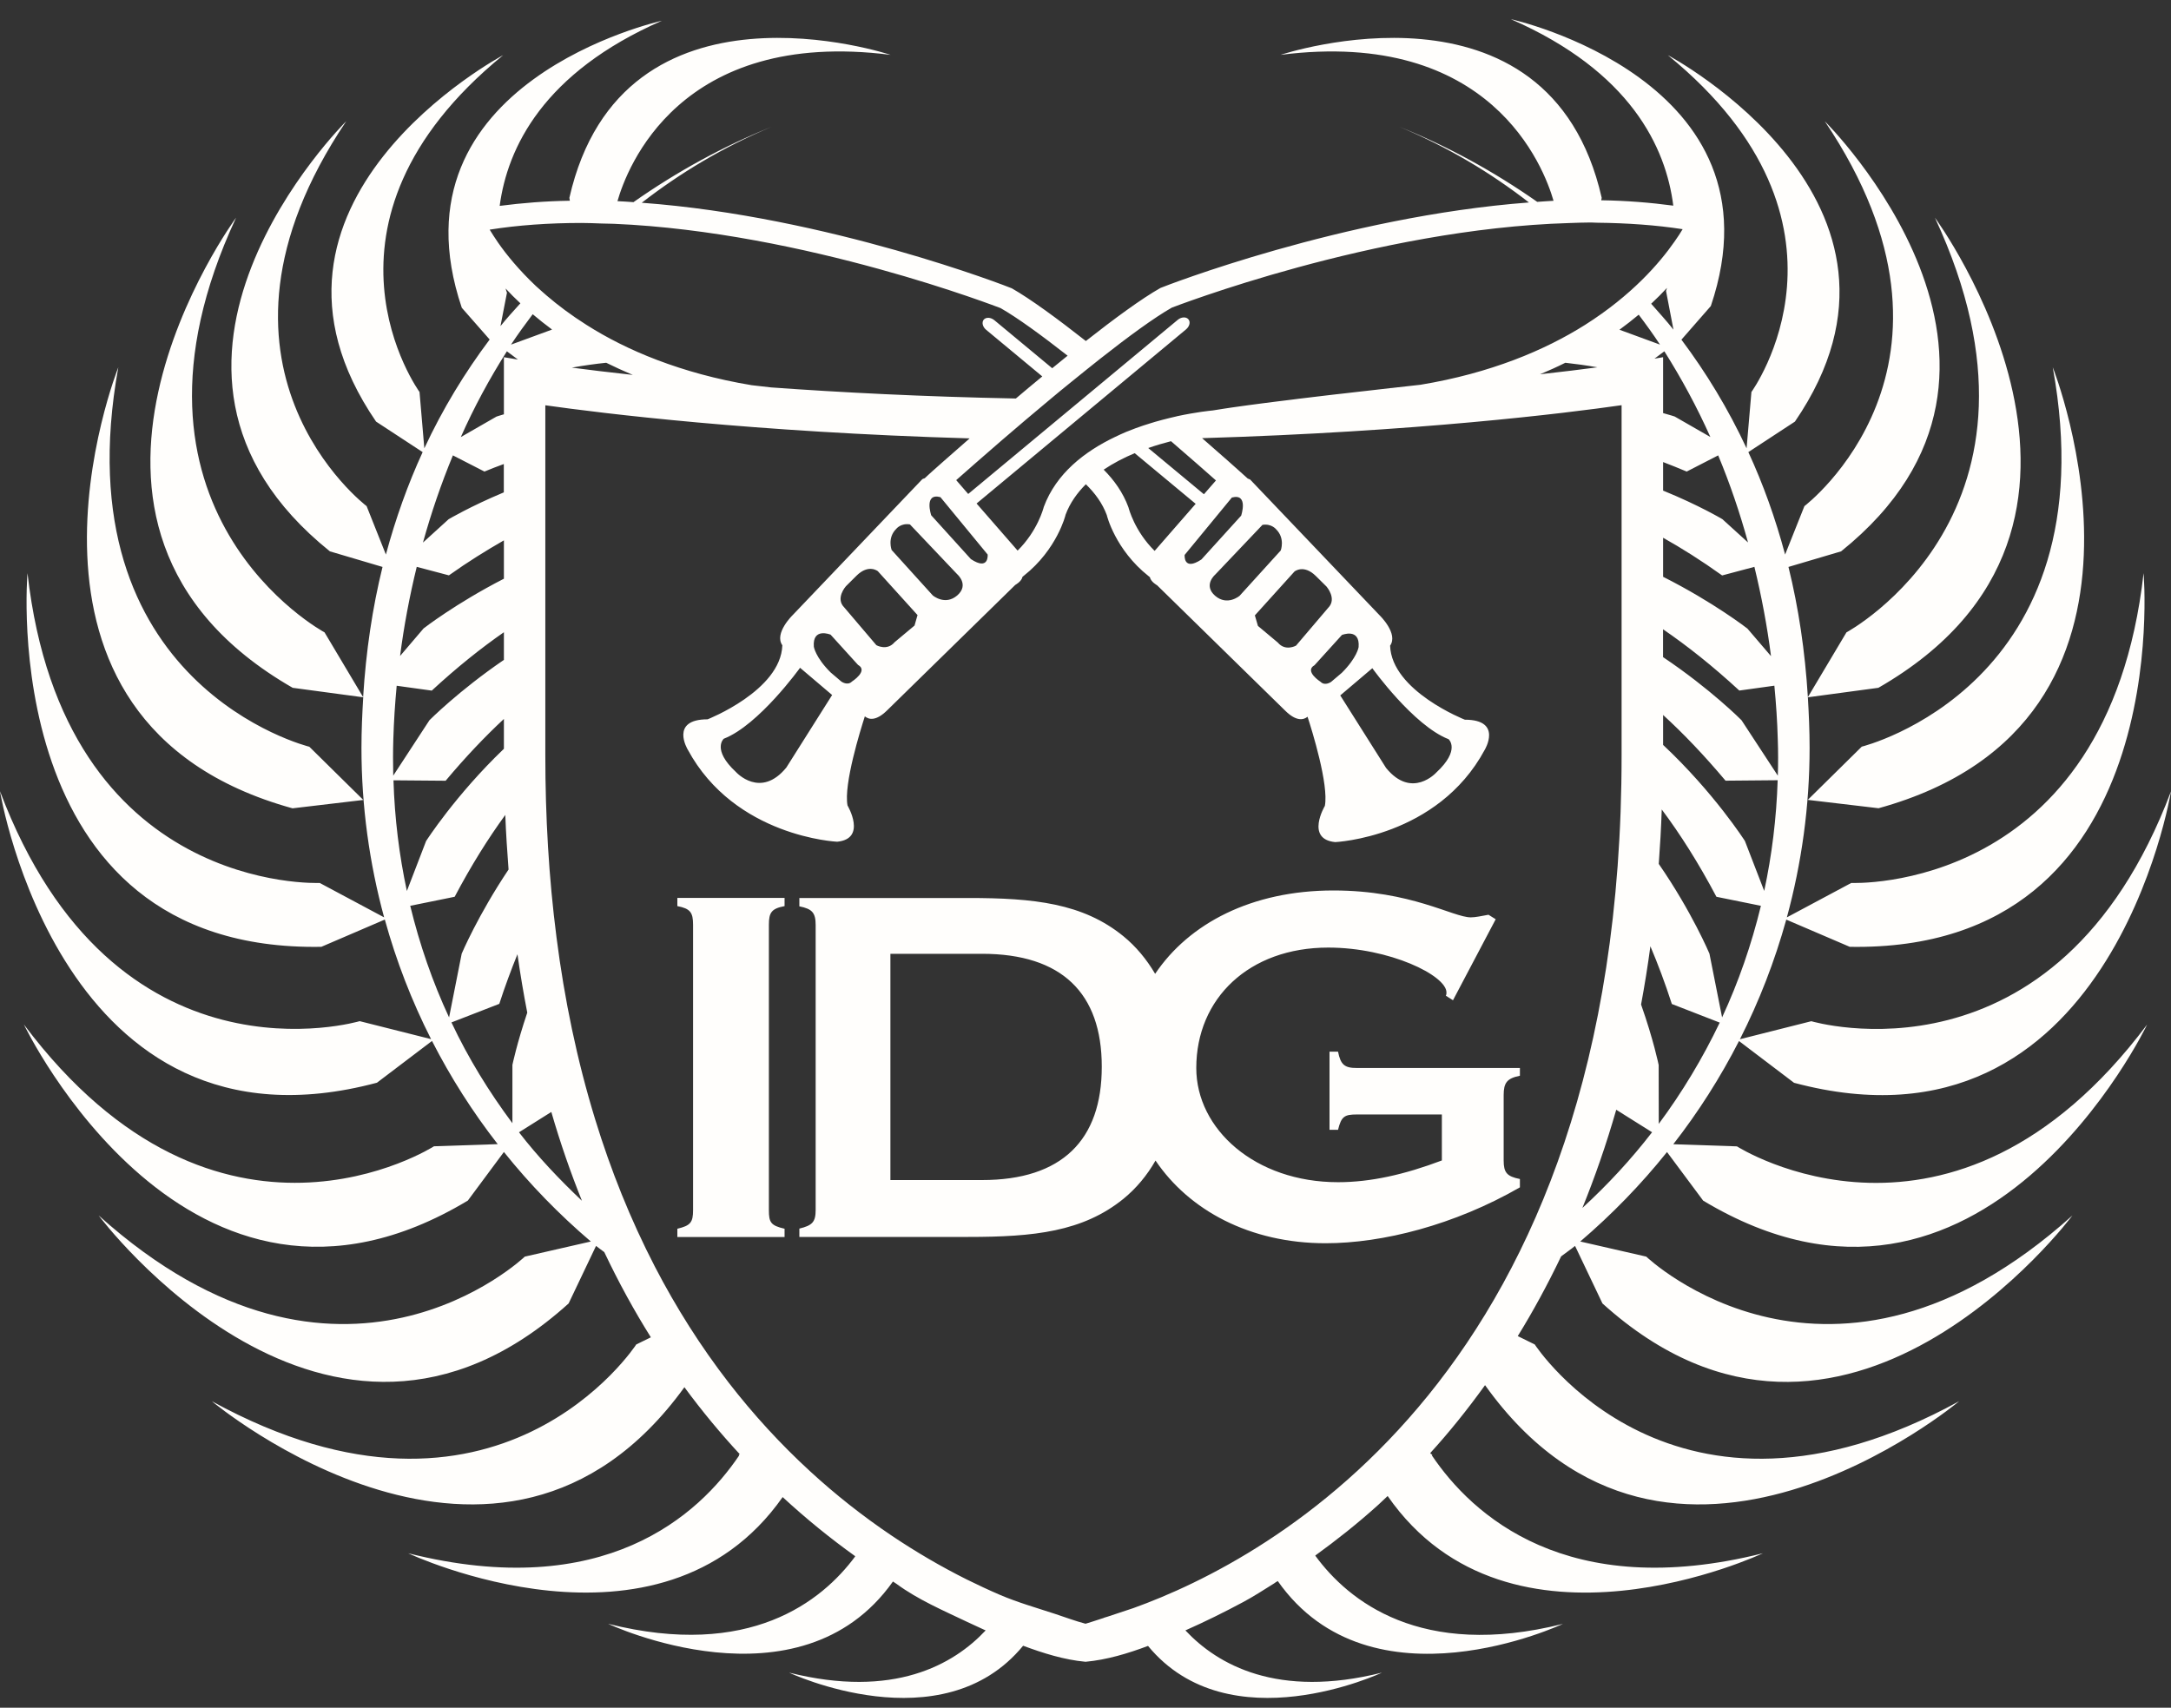 <svg width="75" height="59" viewBox="0 0 75 59" fill="none" xmlns="http://www.w3.org/2000/svg">
<rect x="0" y="0" width="75" height="59" fill="#333333" stroke="none"/>
<path d="M64.317 25.796L62.452 27.635L64.897 27.924C75.78 24.923 70.915 12.688 70.915 12.688C72.913 23.687 64.317 25.796 64.317 25.796ZM10.106 27.927L12.551 27.638L10.686 25.799C10.686 25.799 2.093 23.69 4.087 12.69C4.087 12.688 -0.778 24.925 10.106 27.927ZM23.4 31.305C23.85 31.392 23.943 31.526 23.943 31.951V41.809C23.943 42.234 23.853 42.344 23.4 42.452V42.738H27.104V42.452C26.628 42.342 26.562 42.234 26.562 41.809V31.951C26.562 31.526 26.652 31.392 27.104 31.305V31.022H23.4V31.305ZM57.589 39.802L58.838 41.481C68.495 47.284 74.175 35.398 74.175 35.398C67.442 44.367 60.005 39.606 60.005 39.606L57.806 39.532C58.671 38.422 59.431 37.229 60.076 35.967L61.978 37.41C72.889 40.322 75 27.339 75 27.339C71.055 37.809 62.574 35.282 62.574 35.282L60.108 35.904C60.772 34.595 61.309 33.212 61.709 31.772L63.902 32.712C75.198 32.906 74.053 19.802 74.053 19.802C72.799 30.907 63.955 30.505 63.955 30.505L61.73 31.694C62.238 29.826 62.515 27.863 62.515 25.836C62.515 25.24 62.489 24.663 62.455 24.091L64.891 23.763C74.661 18.149 66.844 7.52 66.844 7.52C71.569 17.669 63.788 21.848 63.788 21.848L62.455 24.086C62.357 22.494 62.132 20.993 61.785 19.587L63.603 19.049C71.577 12.64 63.039 4.188 63.039 4.188C68.73 12.64 62.336 17.486 62.336 17.486L61.669 19.159C61.333 17.905 60.91 16.725 60.399 15.62L62.008 14.566C67.195 6.992 57.618 1.906 57.618 1.906C64.743 7.724 60.505 13.543 60.505 13.543L60.338 15.489C59.703 14.125 58.941 12.874 58.087 11.735L59.103 10.573C61.743 2.763 52.195 0.662 52.195 0.662C56.333 2.472 57.552 5.093 57.806 7.105C57.018 7 56.193 6.932 55.317 6.919L55.333 6.835C53.505 -1.2 44.24 1.895 44.24 1.895C51.518 0.969 53.34 5.793 53.669 6.937C53.481 6.945 53.293 6.963 53.105 6.974C51.6 5.919 49.999 5.046 48.346 4.382C50.023 5.082 51.502 5.972 52.819 6.995C46.398 7.48 40.203 9.899 40.089 9.949C39.435 10.319 38.504 11.003 37.512 11.782C36.528 11.009 35.604 10.332 34.956 9.962C34.843 9.912 28.612 7.478 22.17 7.005C23.49 5.98 24.974 5.085 26.654 4.382C24.998 5.048 23.392 5.925 21.884 6.984C21.702 6.971 21.517 6.958 21.331 6.95C21.649 5.835 23.453 0.964 30.766 1.895C30.766 1.895 21.498 -1.2 19.67 6.835L19.686 6.935C18.837 6.948 18.032 7.013 17.262 7.113C17.53 5.106 18.763 2.514 22.866 0.717C22.866 0.717 13.318 2.821 15.953 10.633L16.916 11.73C16.059 12.871 15.294 14.125 14.659 15.489L14.493 13.543C14.493 13.543 10.257 7.724 17.382 1.906C17.382 1.906 7.802 6.992 12.992 14.566L14.601 15.62C14.093 16.725 13.67 17.905 13.331 19.159L12.665 17.486C12.665 17.486 6.273 12.643 11.961 4.188C11.961 4.188 3.423 12.64 11.397 19.049L13.215 19.587C12.868 20.993 12.643 22.494 12.545 24.086L11.212 21.848C11.212 21.848 3.429 17.669 8.156 7.52C8.156 7.52 0.339 18.149 10.111 23.763L12.548 24.091C12.514 24.663 12.487 25.24 12.487 25.836C12.487 27.863 12.762 29.826 13.27 31.694L11.045 30.505C11.045 30.505 2.201 30.907 0.95 19.802C0.95 19.802 -0.196 32.906 11.101 32.712L13.294 31.77C13.691 33.21 14.228 34.592 14.892 35.901L12.426 35.28C12.426 35.28 3.945 37.806 0 27.336C0 27.336 2.111 40.319 13.022 37.407L14.924 35.964C15.569 37.226 16.329 38.42 17.194 39.529L14.993 39.603C14.993 39.603 7.556 44.364 0.825 35.395C0.825 35.395 6.503 47.282 16.162 41.479L17.408 39.8C18.308 40.925 19.316 41.959 20.411 42.893L18.13 43.415C18.13 43.415 11.762 49.506 3.408 41.993C3.408 41.993 11.299 52.57 19.644 45.033L20.591 43.045C20.683 43.121 20.784 43.187 20.876 43.26C21.376 44.315 21.916 45.296 22.485 46.203L21.98 46.45C21.98 46.45 17.196 53.829 7.32 48.412C7.32 48.412 17.26 56.746 23.644 47.927C24.263 48.769 24.903 49.535 25.556 50.241C25.546 50.248 25.533 50.254 25.522 50.262L25.535 50.285C24.152 52.337 20.876 55.364 14.101 53.664C14.101 53.664 22.797 57.762 27.038 51.723C27.877 52.499 28.718 53.173 29.538 53.761C29.538 53.766 29.541 53.772 29.541 53.777C28.398 55.319 25.9 57.329 21.009 56.101C21.009 56.101 27.612 59.212 30.848 54.64C30.89 54.666 30.932 54.692 30.975 54.724C31.713 55.267 32.594 55.645 33.414 56.036C33.602 56.125 33.79 56.211 33.98 56.298C34.004 56.308 34.028 56.319 34.051 56.329C32.943 57.513 30.874 58.693 27.26 57.788C27.26 57.788 32.538 60.275 35.345 56.859C36.038 57.116 36.763 57.345 37.501 57.413C38.237 57.345 38.962 57.127 39.66 56.865C42.467 60.272 47.742 57.788 47.742 57.788C44.129 58.693 42.062 57.513 40.951 56.329C41.626 56.03 42.29 55.702 42.941 55.353C43.308 55.157 43.655 54.931 44.012 54.708C44.054 54.677 44.099 54.648 44.142 54.624C47.372 59.223 53.994 56.104 53.994 56.104C49.071 57.339 46.573 55.298 45.441 53.751C45.441 53.748 45.441 53.745 45.441 53.74C46.155 53.223 46.885 52.649 47.615 51.99C47.721 51.893 47.832 51.786 47.938 51.686C52.169 57.78 60.902 53.664 60.902 53.664C54.126 55.364 50.851 52.337 49.467 50.285L49.481 50.262C49.462 50.248 49.446 50.241 49.43 50.23C49.422 50.22 49.417 50.212 49.412 50.199C50.049 49.501 50.682 48.717 51.303 47.856C57.685 56.791 67.68 48.412 67.68 48.412C57.804 53.829 53.02 46.45 53.02 46.45L52.433 46.161C52.957 45.314 53.457 44.396 53.931 43.407C54.089 43.283 54.258 43.173 54.412 43.045L55.359 45.033C63.703 52.573 71.595 41.993 71.595 41.993C63.24 49.506 56.872 43.415 56.872 43.415L54.592 42.893C55.684 41.959 56.69 40.925 57.589 39.802ZM57.304 38.829L57.301 36.796C57.301 36.796 57.124 35.925 56.693 34.705C56.814 34.052 56.923 33.383 57.015 32.693C57.275 33.307 57.523 33.965 57.756 34.687L59.41 35.33C58.819 36.565 58.116 37.735 57.304 38.829ZM57.812 11.389C57.566 11.077 57.301 10.791 57.042 10.494C57.243 10.308 57.423 10.124 57.589 9.946C57.568 10.012 57.555 10.051 57.555 10.051L57.812 11.389ZM57.346 11.906L55.946 11.392C56.184 11.218 56.404 11.045 56.611 10.872C56.867 11.211 57.116 11.554 57.346 11.906ZM59.492 35.151L59.055 32.948C59.055 32.948 58.452 31.51 57.304 29.847C57.349 29.233 57.386 28.609 57.407 27.966C58.044 28.816 58.677 29.813 59.296 30.983L60.833 31.295C60.507 32.638 60.06 33.926 59.492 35.151ZM60.947 30.781L60.28 29.055C60.28 29.055 59.214 27.386 57.454 25.736V24.702C58.156 25.343 58.872 26.093 59.611 26.972L61.412 26.956C61.37 28.27 61.211 29.548 60.947 30.781ZM61.415 25.531C61.431 25.956 61.431 26.379 61.417 26.798L60.163 24.883C60.163 24.883 59.1 23.808 57.452 22.703V21.741C58.29 22.315 59.169 23.01 60.087 23.858L61.298 23.69C61.357 24.309 61.399 24.923 61.415 25.531ZM60.608 19.584C60.857 20.61 61.05 21.638 61.182 22.669L60.367 21.717C60.367 21.717 59.198 20.807 57.454 19.928V18.579C58.105 18.944 58.782 19.372 59.494 19.881L60.608 19.584ZM60.388 18.742L59.502 17.937C59.502 17.937 58.693 17.454 57.454 16.95V15.964C57.719 16.066 57.992 16.174 58.269 16.292L59.357 15.733C59.767 16.717 60.108 17.724 60.388 18.742ZM59.087 15.098L57.854 14.39C57.854 14.39 57.703 14.34 57.454 14.272V12.341L57.156 12.391L57.497 12.137C58.097 13.086 58.629 14.075 59.087 15.098ZM36.967 13.23C37.155 13.078 37.34 12.926 37.528 12.777C37.692 12.646 37.853 12.52 38.012 12.391C38.975 11.633 39.869 10.977 40.483 10.628C40.507 10.623 47.475 7.903 54.208 7.706C54.457 7.698 54.708 7.687 54.954 7.687C55.031 7.687 55.102 7.695 55.182 7.695C56.224 7.706 57.216 7.777 58.129 7.918C58.058 8.039 57.962 8.186 57.851 8.343C57.33 9.094 56.364 10.208 54.758 11.224C54.063 11.662 53.248 12.079 52.298 12.438C51.359 12.792 50.295 13.091 49.073 13.293C49.028 13.299 48.732 13.33 48.298 13.38H48.295C48.232 13.388 48.16 13.396 48.089 13.404C48.078 13.406 48.068 13.406 48.057 13.406C47.793 13.435 47.491 13.472 47.163 13.509C47.097 13.517 47.026 13.524 46.957 13.532C46.864 13.543 46.774 13.553 46.679 13.564C46.597 13.574 46.512 13.582 46.428 13.593C46.335 13.603 46.242 13.614 46.147 13.624C46.065 13.634 45.983 13.642 45.901 13.653C45.734 13.671 45.565 13.692 45.396 13.713C45.34 13.721 45.282 13.726 45.224 13.734C45.099 13.75 44.975 13.763 44.848 13.779C44.782 13.787 44.713 13.794 44.647 13.805C44.533 13.818 44.422 13.834 44.308 13.847C44.237 13.857 44.166 13.865 44.097 13.873C43.965 13.889 43.832 13.907 43.703 13.923C43.668 13.928 43.634 13.931 43.602 13.936C43.438 13.957 43.279 13.978 43.126 13.999C43.086 14.004 43.049 14.01 43.01 14.015C42.901 14.031 42.795 14.044 42.695 14.059C42.647 14.065 42.605 14.073 42.56 14.078C42.467 14.091 42.38 14.104 42.298 14.117C42.263 14.123 42.229 14.128 42.197 14.133C42.089 14.149 41.986 14.167 41.901 14.18C41.89 14.18 41.853 14.183 41.8 14.191C41.787 14.193 41.771 14.193 41.755 14.196C41.705 14.201 41.644 14.209 41.568 14.22C41.544 14.222 41.52 14.225 41.493 14.23C41.404 14.243 41.3 14.259 41.184 14.28C41.168 14.283 41.152 14.285 41.134 14.288C40.988 14.314 40.83 14.343 40.652 14.382C40.65 14.382 40.65 14.382 40.647 14.385C40.491 14.419 40.327 14.461 40.155 14.505C40.131 14.511 40.107 14.519 40.086 14.524C39.967 14.555 39.851 14.589 39.726 14.629C39.684 14.642 39.639 14.658 39.594 14.671C39.562 14.681 39.528 14.692 39.496 14.702C39.322 14.76 39.144 14.825 38.964 14.899C38.956 14.902 38.951 14.904 38.943 14.907C38.933 14.912 38.919 14.915 38.909 14.92C38.782 14.972 38.655 15.033 38.528 15.093C38.525 15.096 38.523 15.096 38.517 15.098C37.475 15.597 36.488 16.355 36.059 17.514C36.046 17.562 35.848 18.336 35.155 19.023L33.737 17.396L40.972 11.381C41.097 11.276 41.134 11.121 41.054 11.03C40.975 10.938 40.808 10.948 40.687 11.05L33.448 17.066L33.033 16.588C33.356 16.302 33.927 15.801 34.618 15.203C34.628 15.195 34.641 15.185 34.652 15.174C35.149 14.747 35.705 14.272 36.284 13.792C36.393 13.7 36.501 13.611 36.612 13.519C36.737 13.419 36.85 13.325 36.967 13.23ZM55.184 12.69C54.658 12.761 53.999 12.842 53.203 12.931C53.507 12.803 53.801 12.672 54.076 12.533C54.431 12.572 54.798 12.622 55.184 12.69ZM46.935 22.357C46.935 22.357 46.883 22.719 46.356 23.244L45.988 23.556C45.988 23.556 45.777 23.713 45.621 23.556C45.621 23.556 45.044 23.189 45.412 22.982L46.359 21.937C46.356 21.94 46.988 21.678 46.935 22.357ZM47.409 23.086C47.409 23.086 48.832 25.07 50.044 25.539C50.044 25.539 50.465 25.904 49.621 26.688C49.621 26.688 48.777 27.627 47.883 26.531L46.301 24.026L47.409 23.086ZM45.883 21.001L44.774 22.305C44.774 22.305 44.406 22.515 44.144 22.2L43.457 21.625L43.351 21.261L44.721 19.744C44.721 19.744 45.039 19.485 45.459 19.902L45.827 20.266C45.827 20.269 46.197 20.686 45.883 21.001ZM44.245 19.018L42.824 20.584C42.824 20.584 42.401 20.948 41.978 20.584C41.557 20.216 41.978 19.855 41.978 19.855L43.613 18.134C43.925 18.081 44.086 18.288 44.086 18.288C44.404 18.601 44.245 19.018 44.245 19.018ZM42.877 17.816L41.504 19.33C40.872 19.747 40.925 19.172 40.925 19.172L42.557 17.189C43.142 17.034 42.877 17.816 42.877 17.816ZM39.888 19.033C39.194 18.346 38.996 17.572 38.983 17.525C38.795 17.016 38.491 16.591 38.128 16.226C38.464 16.001 38.829 15.812 39.2 15.657L41.306 17.407L39.888 19.033ZM41.591 17.076L39.668 15.479C39.938 15.384 40.203 15.308 40.454 15.243C41.134 15.828 41.689 16.318 42.007 16.599L41.591 17.076ZM28.694 23.231C28.168 22.709 28.115 22.344 28.115 22.344C28.062 21.665 28.694 21.927 28.694 21.927L29.641 22.971C30.012 23.178 29.432 23.546 29.432 23.546C29.276 23.703 29.064 23.546 29.064 23.546L28.694 23.231ZM28.747 24.012L27.165 26.518C26.271 27.612 25.427 26.675 25.427 26.675C24.583 25.891 25.003 25.523 25.003 25.523C26.215 25.054 27.639 23.071 27.639 23.071L28.747 24.012ZM29.165 20.985C28.85 20.673 29.221 20.256 29.221 20.256L29.588 19.891C30.009 19.474 30.326 19.734 30.326 19.734L31.697 21.25L31.594 21.612L30.906 22.187C30.644 22.499 30.276 22.291 30.276 22.291L29.165 20.985ZM30.803 19.002C30.803 19.002 30.644 18.585 30.961 18.273C30.961 18.273 31.12 18.065 31.435 18.118L33.07 19.841C33.07 19.841 33.491 20.203 33.07 20.571C32.647 20.935 32.223 20.571 32.223 20.571L30.803 19.002ZM32.17 17.803C32.17 17.803 31.906 17.021 32.488 17.176L34.12 19.159C34.12 19.159 34.173 19.734 33.541 19.317L32.17 17.803ZM16.916 7.934C17.895 7.779 18.961 7.703 20.091 7.703C20.321 7.703 20.551 7.714 20.781 7.722C20.81 7.722 20.842 7.724 20.871 7.724C20.982 7.727 21.093 7.729 21.207 7.732C27.824 8.013 34.541 10.639 34.565 10.644C35.147 10.975 35.98 11.583 36.882 12.289C36.705 12.433 36.528 12.575 36.35 12.722L34.353 11.064C34.229 10.961 34.065 10.951 33.985 11.043C33.909 11.134 33.943 11.292 34.067 11.394L36.007 13.005C35.694 13.262 35.39 13.517 35.094 13.768C31.872 13.705 29.03 13.558 26.641 13.385C26.263 13.343 26.014 13.315 25.972 13.309C24.736 13.105 23.66 12.8 22.712 12.441C21.765 12.082 20.953 11.664 20.263 11.226C19.736 10.893 19.279 10.55 18.884 10.211C18.755 10.098 18.628 9.988 18.509 9.878C17.919 9.319 17.498 8.8 17.207 8.383C17.09 8.212 16.993 8.06 16.916 7.934ZM21.861 12.953C21.014 12.861 20.31 12.774 19.755 12.701C20.17 12.627 20.564 12.572 20.942 12.533C21.231 12.677 21.54 12.816 21.861 12.953ZM17.466 9.967C17.622 10.135 17.792 10.306 17.977 10.479C17.744 10.738 17.509 10.993 17.289 11.268L17.514 10.111C17.511 10.111 17.493 10.059 17.466 9.967ZM18.403 10.856C18.609 11.032 18.834 11.208 19.072 11.386L17.654 11.906C17.892 11.546 18.143 11.2 18.403 10.856ZM17.511 12.137L17.892 12.422L17.408 12.341V14.314C17.241 14.361 17.151 14.393 17.151 14.393L15.919 15.101C16.374 14.075 16.908 13.086 17.511 12.137ZM15.646 15.733L16.736 16.292C16.969 16.192 17.183 16.116 17.405 16.032V17.011C16.249 17.494 15.498 17.939 15.498 17.939L14.612 18.745C14.895 17.724 15.239 16.717 15.646 15.733ZM14.397 19.584L15.508 19.878C16.172 19.406 16.799 19.018 17.408 18.669V19.994C15.741 20.849 14.633 21.712 14.633 21.712L13.821 22.664C13.953 21.638 14.146 20.61 14.397 19.584ZM13.588 25.531C13.606 24.923 13.646 24.309 13.704 23.692L14.916 23.86C15.781 23.06 16.612 22.396 17.408 21.843V22.798C15.842 23.868 14.836 24.883 14.836 24.883L13.585 26.798C13.575 26.379 13.575 25.956 13.588 25.531ZM13.593 26.959L15.395 26.974C16.083 26.153 16.752 25.45 17.408 24.839V25.87C15.733 27.475 14.72 29.057 14.72 29.057L14.056 30.783C13.791 29.548 13.633 28.27 13.593 26.959ZM14.172 31.295L15.707 30.983C16.281 29.897 16.866 28.965 17.456 28.155C17.48 28.8 17.522 29.424 17.569 30.041C16.511 31.62 15.95 32.948 15.95 32.948L15.514 35.151C14.945 33.929 14.498 32.638 14.172 31.295ZM17.702 38.806C16.892 37.719 16.178 36.56 15.596 35.324L17.249 34.682C17.448 34.068 17.659 33.504 17.876 32.968C17.974 33.661 18.088 34.333 18.215 34.986C17.855 36.054 17.702 36.791 17.702 36.791V38.806ZM17.929 39.12L19.046 38.417C19.36 39.501 19.715 40.521 20.104 41.486C19.326 40.749 18.585 39.97 17.929 39.12ZM39.155 55.558C38.901 55.642 38.565 55.755 38.261 55.855C38.216 55.868 38.173 55.881 38.131 55.894H38.144C37.837 55.994 37.578 56.078 37.501 56.099C37.144 56.004 36.795 55.873 36.446 55.758C35.8 55.545 35.171 55.369 34.546 55.102C34.16 54.936 33.779 54.758 33.403 54.572C32.504 54.123 31.636 53.614 30.805 53.056C29.811 52.386 28.866 51.642 27.985 50.831C26.964 49.894 26.025 48.869 25.178 47.775C24.205 46.518 23.355 45.172 22.625 43.764C21.781 42.135 21.099 40.427 20.562 38.677C19.932 36.626 19.498 34.516 19.226 32.391C18.956 30.303 18.839 28.199 18.839 26.095C18.839 26.093 18.839 14.002 18.839 14.002C20.779 14.277 26.019 14.928 33.498 15.146C32.787 15.765 32.295 16.205 32.229 16.263C32.229 16.263 31.943 16.52 31.946 16.523C31.916 16.536 31.89 16.536 31.864 16.554L27.382 21.253C27.382 21.253 26.736 21.88 27.027 22.294C26.974 23.86 24.445 24.852 24.445 24.852C23.125 24.852 23.758 25.896 23.758 25.896C25.39 28.923 28.922 29.081 28.922 29.081C29.961 28.978 29.279 27.829 29.279 27.829C29.139 27.1 29.729 25.209 29.877 24.75C30.012 24.86 30.258 24.925 30.647 24.542L35.073 20.209C35.073 20.209 35.292 20.091 35.324 19.928L35.372 19.889C36.52 18.981 36.813 17.793 36.811 17.785C36.962 17.378 37.21 17.032 37.512 16.73C37.824 17.034 38.083 17.383 38.237 17.798C38.234 17.803 38.528 18.994 39.676 19.902L39.724 19.941C39.758 20.104 39.975 20.222 39.975 20.222L44.401 24.555C44.79 24.939 45.039 24.87 45.171 24.763C45.322 25.222 45.909 27.113 45.769 27.843C45.769 27.843 45.086 28.992 46.126 29.094C46.126 29.094 49.658 28.936 51.29 25.909C51.29 25.909 51.925 24.865 50.605 24.865C50.605 24.865 48.076 23.873 48.023 22.307C48.314 21.893 47.668 21.266 47.668 21.266L43.187 16.567C43.158 16.549 43.131 16.549 43.105 16.533L42.819 16.276C42.753 16.216 42.255 15.77 41.528 15.138C48.922 14.917 54.097 14.275 56.02 13.999V26.093C56.028 47.447 43.827 53.879 39.155 55.558ZM54.666 41.733C55.094 40.678 55.489 39.548 55.835 38.341L57.073 39.118C56.349 40.057 55.542 40.928 54.666 41.733ZM46.224 36.334H45.93V39.034H46.224C46.338 38.569 46.449 38.504 46.877 38.504H49.811V40.093C48.523 40.579 47.353 40.844 46.224 40.844C43.359 40.844 41.327 39.013 41.327 36.898C41.327 34.49 43.155 32.738 45.885 32.738C48.007 32.738 49.97 33.703 49.97 34.288C49.97 34.333 49.97 34.356 49.949 34.401L50.195 34.558L51.671 31.759L51.422 31.604C51.174 31.649 50.97 31.694 50.811 31.694C50.197 31.694 48.75 30.765 46.065 30.765C43.242 30.765 41.075 31.904 39.906 33.645C39.61 33.142 39.247 32.704 38.811 32.347C37.409 31.203 35.713 31.025 33.451 31.025H27.615V31.313C28.064 31.402 28.178 31.539 28.178 31.964V41.799C28.178 42.221 28.064 42.337 27.615 42.447V42.735H33.451C35.713 42.735 37.406 42.557 38.811 41.418C39.253 41.056 39.626 40.61 39.919 40.096C41.078 41.814 43.176 42.953 45.795 42.953C47.758 42.953 50.242 42.326 52.507 41.022V40.734C52.057 40.644 51.946 40.513 51.946 40.093V37.835C51.946 37.41 52.06 37.255 52.507 37.166V36.898H46.88C46.449 36.901 46.314 36.785 46.224 36.334ZM33.925 40.77H30.76V32.953H33.925C36.684 32.953 38.062 34.314 38.062 36.851C38.065 39.391 36.684 40.77 33.925 40.77Z" fill="#FFFEFC"/>
</svg>
